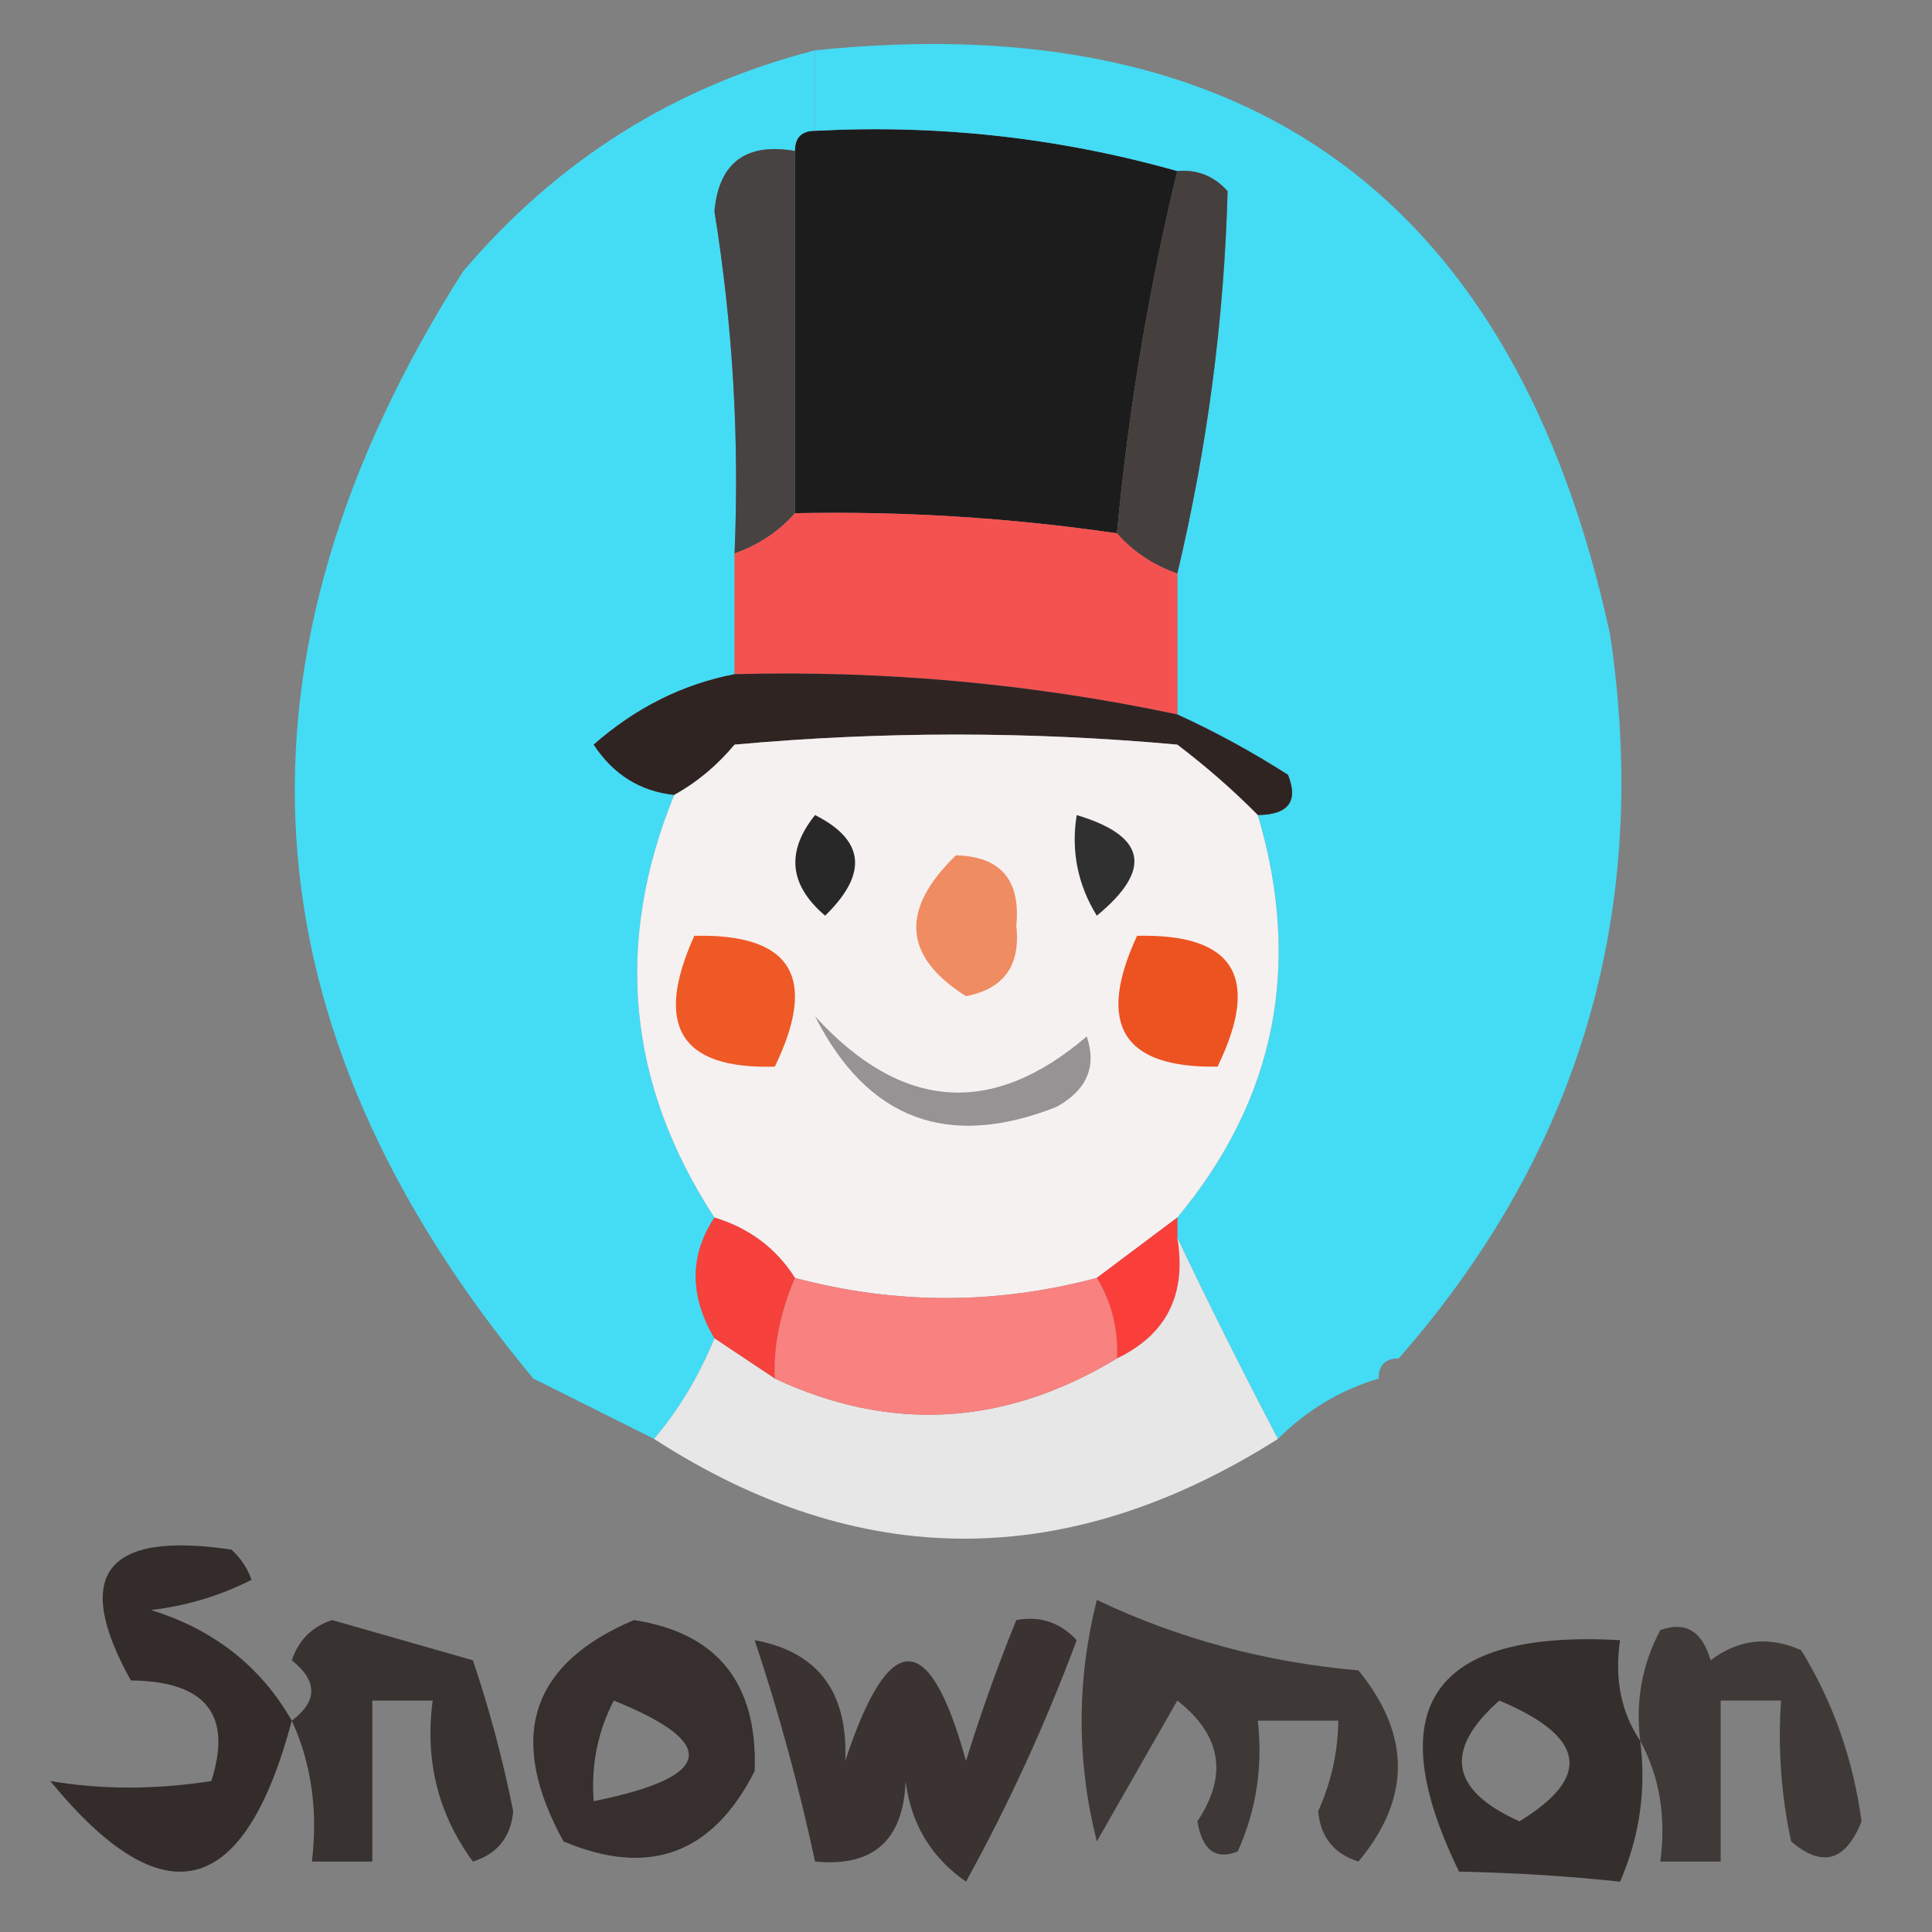 <?xml version="1.0" encoding="UTF-8"?>
<!DOCTYPE svg PUBLIC "-//W3C//DTD SVG 1.1//EN" "http://www.w3.org/Graphics/SVG/1.1/DTD/svg11.dtd">
<svg xmlns="http://www.w3.org/2000/svg" version="1.1" width="96px" height="96px" style="shape-rendering:geometricPrecision; text-rendering:geometricPrecision; image-rendering:optimizeQuality; fill-rule:evenodd; clip-rule:evenodd" xmlns:xlink="http://www.w3.org/1999/xlink">
<rect width="100%" height="100%" fill="#808080" stroke="none"/>
<g><path style="opacity:1" fill="#1d1c1c" d="M 40.5,6.5 C 46.635,6.177 52.635,6.844 58.5,8.5C 57.073,14.394 56.073,20.394 55.5,26.5C 50.203,25.726 44.87,25.392 39.5,25.5C 39.5,19.5 39.5,13.5 39.5,7.5C 39.5,6.833 39.833,6.5 40.5,6.5 Z"/></g>
<g><path style="opacity:0.999" fill="#44dcf5" d="M 40.5,2.5 C 40.5,3.833 40.5,5.167 40.5,6.5C 39.833,6.5 39.5,6.833 39.5,7.5C 37.052,7.085 35.719,8.085 35.5,10.5C 36.408,16.125 36.742,21.792 36.5,27.5C 36.5,29.5 36.5,31.5 36.5,33.5C 33.915,34.002 31.582,35.169 29.5,37C 30.471,38.481 31.804,39.315 33.5,39.5C 30.503,46.858 31.169,53.858 35.5,60.5C 34.258,62.389 34.258,64.389 35.5,66.5C 34.737,68.368 33.737,70.035 32.5,71.5C 30.5,70.5 28.5,69.5 26.5,68.5C 11.966,51.028 10.8,32.695 23,13.5C 27.698,7.958 33.531,4.291 40.5,2.5 Z"/></g>
<g><path style="opacity:1" fill="#474342" d="M 39.5,7.5 C 39.5,13.5 39.5,19.5 39.5,25.5C 38.709,26.401 37.709,27.068 36.5,27.5C 36.742,21.792 36.408,16.125 35.5,10.5C 35.719,8.085 37.052,7.085 39.5,7.5 Z"/></g>
<g><path style="opacity:1" fill="#44dbf4" d="M 69.5,67.5 C 68.833,67.5 68.5,67.833 68.5,68.5C 66.589,69.075 64.922,70.075 63.5,71.5C 61.715,68.099 60.048,64.766 58.5,61.5C 58.5,61.167 58.5,60.833 58.5,60.5C 63.381,54.633 64.714,47.967 62.5,40.5C 64.028,40.483 64.528,39.816 64,38.5C 62.22,37.361 60.386,36.361 58.5,35.5C 58.5,33.167 58.5,30.833 58.5,28.5C 59.991,22.224 60.825,15.891 61,9.5C 60.329,8.748 59.496,8.414 58.5,8.5C 52.635,6.844 46.635,6.177 40.5,6.5C 40.5,5.167 40.5,3.833 40.5,2.5C 62.137,0.271 75.304,9.938 80,31.5C 82.046,45.189 78.546,57.189 69.5,67.5 Z"/></g>
<g><path style="opacity:1" fill="#453f3e" d="M 58.5,8.5 C 59.496,8.414 60.329,8.748 61,9.5C 60.825,15.891 59.991,22.224 58.5,28.5C 57.291,28.068 56.291,27.401 55.5,26.5C 56.073,20.394 57.073,14.394 58.5,8.5 Z"/></g>
<g><path style="opacity:1" fill="#f45250" d="M 39.5,25.5 C 44.87,25.392 50.203,25.726 55.5,26.5C 56.291,27.401 57.291,28.068 58.5,28.5C 58.5,30.833 58.5,33.167 58.5,35.5C 51.267,33.969 43.933,33.302 36.5,33.5C 36.5,31.5 36.5,29.5 36.5,27.5C 37.709,27.068 38.709,26.401 39.5,25.5 Z"/></g>
<g><path style="opacity:1" fill="#302423" d="M 36.5,33.5 C 43.933,33.302 51.267,33.969 58.5,35.5C 60.386,36.361 62.22,37.361 64,38.5C 64.528,39.816 64.028,40.483 62.5,40.5C 61.282,39.269 59.949,38.102 58.5,37C 51.167,36.333 43.833,36.333 36.5,37C 35.627,38.045 34.627,38.878 33.5,39.5C 31.804,39.315 30.471,38.481 29.5,37C 31.582,35.169 33.915,34.002 36.5,33.5 Z"/></g>
<g><path style="opacity:1" fill="#f5f1f0" d="M 62.5,40.5 C 64.714,47.967 63.381,54.633 58.5,60.5C 57.167,61.5 55.833,62.5 54.5,63.5C 49.5,64.833 44.5,64.833 39.5,63.5C 38.564,62.026 37.23,61.026 35.5,60.5C 31.169,53.858 30.503,46.858 33.5,39.5C 34.627,38.878 35.627,38.045 36.5,37C 43.833,36.333 51.167,36.333 58.5,37C 59.949,38.102 61.282,39.269 62.5,40.5 Z"/></g>
<g><path style="opacity:1" fill="#292828" d="M 40.5,40.5 C 42.972,41.749 43.139,43.415 41,45.5C 39.212,43.977 39.045,42.31 40.5,40.5 Z"/></g>
<g><path style="opacity:1" fill="#313030" d="M 53.5,40.5 C 56.956,41.536 57.29,43.203 54.5,45.5C 53.548,43.955 53.215,42.288 53.5,40.5 Z"/></g>
<g><path style="opacity:1" fill="#f08c61" d="M 47.5,42.5 C 49.722,42.559 50.722,43.725 50.5,46C 50.719,47.971 49.885,49.138 48,49.5C 44.88,47.533 44.713,45.199 47.5,42.5 Z"/></g>
<g><path style="opacity:1" fill="#ed5221" d="M 56.5,46.5 C 61.328,46.385 62.661,48.552 60.5,53C 55.791,53.082 54.458,50.915 56.5,46.5 Z"/></g>
<g><path style="opacity:1" fill="#ef5926" d="M 34.5,46.5 C 39.328,46.385 40.661,48.552 38.5,53C 33.81,53.141 32.477,50.975 34.5,46.5 Z"/></g>
<g><path style="opacity:1" fill="#959393" d="M 40.5,50.5 C 44.791,55.195 49.291,55.528 54,51.5C 54.507,52.996 54.007,54.163 52.5,55C 47.1,57.131 43.1,55.631 40.5,50.5 Z"/></g>
<g><path style="opacity:1" fill="#fa3e3a" d="M 58.5,60.5 C 58.5,60.833 58.5,61.167 58.5,61.5C 58.975,64.313 57.975,66.313 55.5,67.5C 55.567,66.041 55.234,64.708 54.5,63.5C 55.833,62.5 57.167,61.5 58.5,60.5 Z"/></g>
<g><path style="opacity:1" fill="#f6413c" d="M 35.5,60.5 C 37.23,61.026 38.564,62.026 39.5,63.5C 38.76,65.255 38.426,66.922 38.5,68.5C 37.5,67.833 36.5,67.167 35.5,66.5C 34.258,64.389 34.258,62.389 35.5,60.5 Z"/></g>
<g><path style="opacity:0.872" fill="#f7f6f6" d="M 58.5,61.5 C 60.048,64.766 61.715,68.099 63.5,71.5C 53.058,78.108 42.725,78.108 32.5,71.5C 33.737,70.035 34.737,68.368 35.5,66.5C 36.5,67.167 37.5,67.833 38.5,68.5C 44.272,71.195 49.939,70.862 55.5,67.5C 57.975,66.313 58.975,64.313 58.5,61.5 Z"/></g>
<g><path style="opacity:1" fill="#f9817f" d="M 39.5,63.5 C 44.5,64.833 49.5,64.833 54.5,63.5C 55.234,64.708 55.567,66.041 55.5,67.5C 49.939,70.862 44.272,71.195 38.5,68.5C 38.426,66.922 38.76,65.255 39.5,63.5 Z"/></g>
<g><path style="opacity:0.004" fill="#44cfff" d="M 69.5,67.5 C 70.833,68.167 70.833,68.167 69.5,67.5 Z"/></g>
<g><path style="opacity:0.004" fill="#4fd1f5" d="M 26.5,68.5 C 25.833,69.167 25.833,69.167 26.5,68.5 Z"/></g>
<g><path style="opacity:0.004" fill="#4fd1f5" d="M 68.5,68.5 C 68.833,68.5 69.167,68.5 69.5,68.5C 69.315,69.17 68.981,69.17 68.5,68.5 Z"/></g>
<g><path style="opacity:1" fill="#332c2b" d="M 14.5,85.5 C 12.135,94.378 8.135,95.378 2.5,88.5C 5.048,88.931 7.715,88.931 10.5,88.5C 11.558,85.204 10.225,83.537 6.5,83.5C 3.577,78.233 5.244,76.066 11.5,77C 11.957,77.414 12.291,77.914 12.5,78.5C 10.922,79.298 9.256,79.798 7.5,80C 10.621,80.967 12.954,82.8 14.5,85.5 Z"/></g>
<g><path style="opacity:0.855" fill="#332c2b" d="M 54.5,79.5 C 58.57,81.435 62.903,82.602 67.5,83C 70.113,86.204 70.113,89.37 67.5,92.5C 66.28,92.113 65.614,91.28 65.5,90C 66.148,88.56 66.481,87.06 66.5,85.5C 65.167,85.5 63.833,85.5 62.5,85.5C 62.756,87.793 62.423,89.959 61.5,92C 60.4,92.432 59.733,91.932 59.5,90.5C 61.024,88.208 60.691,86.208 58.5,84.5C 57.167,86.833 55.833,89.167 54.5,91.5C 53.495,87.521 53.495,83.521 54.5,79.5 Z"/></g>
<g><path style="opacity:0.974" fill="#332c2b" d="M 81.5,86.5 C 81.808,88.924 81.474,91.257 80.5,93.5C 77.933,93.222 75.267,93.056 72.5,93C 68.502,84.807 71.168,80.974 80.5,81.5C 80.216,83.415 80.549,85.081 81.5,86.5 Z M 74.5,84.5 C 78.787,86.294 79.121,88.294 75.5,90.5C 72.056,88.962 71.722,86.962 74.5,84.5 Z"/></g>
<g><path style="opacity:0.844" fill="#332d2b" d="M 81.5,86.5 C 81.261,84.533 81.594,82.7 82.5,81C 83.744,80.544 84.577,81.044 85,82.5C 86.388,81.446 87.888,81.28 89.5,82C 91.077,84.564 92.077,87.397 92.5,90.5C 91.711,92.488 90.544,92.821 89,91.5C 88.503,89.19 88.337,86.857 88.5,84.5C 87.5,84.5 86.5,84.5 85.5,84.5C 85.5,87.167 85.5,89.833 85.5,92.5C 84.5,92.5 83.5,92.5 82.5,92.5C 82.795,90.265 82.461,88.265 81.5,86.5 Z"/></g>
<g><path style="opacity:0.004" fill="#121514" d="M 6.5,83.5 C 5.833,84.167 5.833,84.167 6.5,83.5 Z"/></g>
<g><path style="opacity:0.969" fill="#342d2c" d="M 31.5,80.5 C 35.652,81.142 37.652,83.642 37.5,88C 35.416,92.126 32.25,93.292 28,91.5C 25.172,86.353 26.339,82.687 31.5,80.5 Z M 30.5,84.5 C 35.783,86.633 35.45,88.3 29.5,89.5C 29.366,87.709 29.699,86.042 30.5,84.5 Z"/></g>
<g><path style="opacity:0.925" fill="#342d2c" d="M 50.5,80.5 C 51.675,80.281 52.675,80.614 53.5,81.5C 51.95,85.661 50.116,89.661 48,93.5C 46.26,92.284 45.26,90.618 45,88.5C 44.888,91.447 43.388,92.78 40.5,92.5C 39.699,88.765 38.699,85.099 37.5,81.5C 40.645,82.077 42.145,84.077 42,87.5C 44.18,80.902 46.18,80.902 48,87.5C 48.744,85.1 49.577,82.767 50.5,80.5 Z"/></g>
<g><path style="opacity:0.004" fill="#101618" d="M 7.5,84.5 C 8.833,85.167 8.833,85.167 7.5,84.5 Z"/></g>
<g><path style="opacity:0.004" fill="#303231" d="M 3.5,85.5 C 4.833,86.167 4.833,86.167 3.5,85.5 Z"/></g>
<g><path style="opacity:0.931" fill="#332c2b" d="M 14.5,85.5 C 15.791,84.527 15.791,83.527 14.5,82.5C 14.833,81.5 15.5,80.833 16.5,80.5C 18.833,81.167 21.167,81.833 23.5,82.5C 24.326,84.959 24.993,87.459 25.5,90C 25.387,91.28 24.72,92.113 23.5,92.5C 21.771,90.149 21.104,87.482 21.5,84.5C 20.5,84.5 19.5,84.5 18.5,84.5C 18.5,87.167 18.5,89.833 18.5,92.5C 17.5,92.5 16.5,92.5 15.5,92.5C 15.802,89.941 15.468,87.607 14.5,85.5 Z"/></g>
<g><path style="opacity:0.004" fill="#372827" d="M 19.5,85.5 C 20.833,86.167 20.833,86.167 19.5,85.5 Z"/></g>
<g><path style="opacity:0.008" fill="#362524" d="M 86.5,85.5 C 87.833,86.167 87.833,86.167 86.5,85.5 Z"/></g>
</svg>
